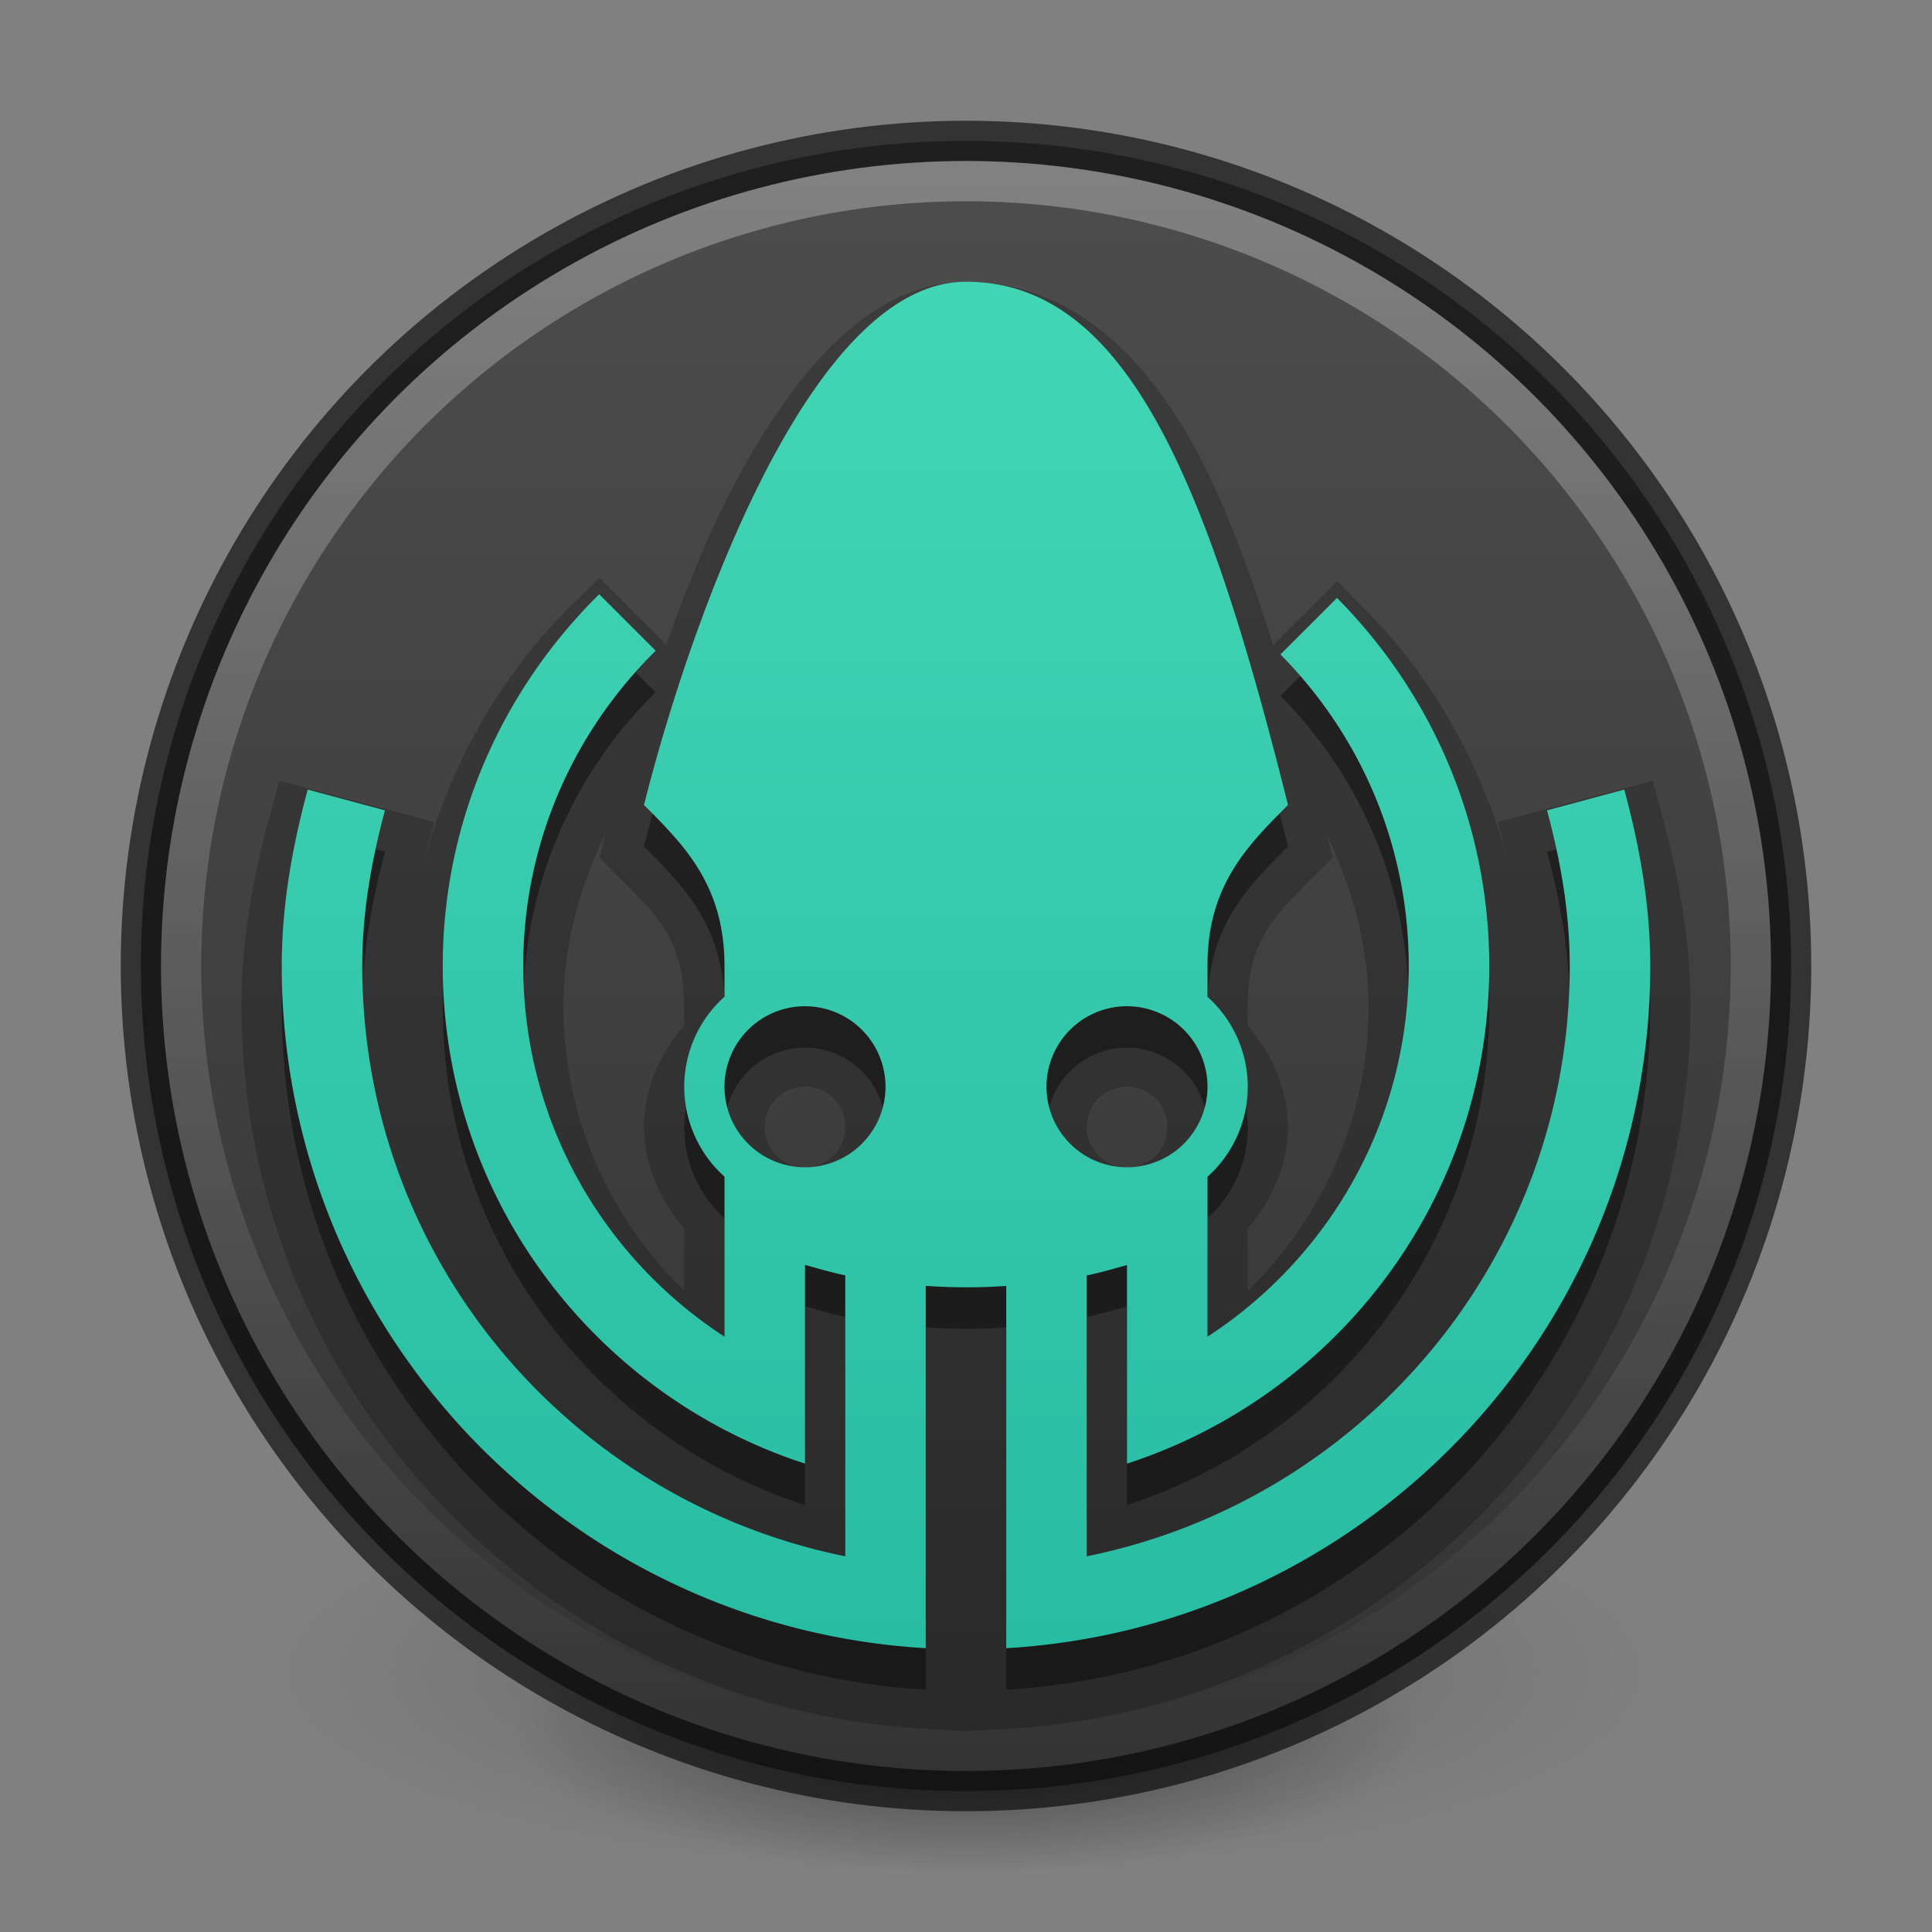 <?xml version="1.0" encoding="UTF-8" standalone="no"?>
<svg
   xmlns:dc="http://purl.org/dc/elements/1.1/"
   xmlns:cc="http://creativecommons.org/ns#"
   xmlns:rdf="http://www.w3.org/1999/02/22-rdf-syntax-ns#"
   xmlns:svg="http://www.w3.org/2000/svg"
   xmlns="http://www.w3.org/2000/svg"
   xmlns:xlink="http://www.w3.org/1999/xlink"
   xmlns:sodipodi="http://sodipodi.sourceforge.net/DTD/sodipodi-0.dtd"
   xmlns:inkscape="http://www.inkscape.org/namespaces/inkscape"
   id="svg4951"
   height="48"
   width="48"
   version="1.1"
   inkscape:version="1.0.1 (1.0.1+r75)"
   sodipodi:docname="gitkraken_48.svg">
  <rect width="100%" height="100%" fill="#808080" stroke="none"/>
  <sodipodi:namedview
     pagecolor="#ffffff"
     bordercolor="#666666"
     borderopacity="1"
     objecttolerance="10"
     gridtolerance="10"
     guidetolerance="10"
     inkscape:pageopacity="0"
     inkscape:pageshadow="2"
     inkscape:window-width="1366"
     inkscape:window-height="705"
     id="namedview24"
     showgrid="true"
     inkscape:zoom="10.333333"
     inkscape:cx="33.174626"
     inkscape:cy="26.926138"
     inkscape:window-x="0"
     inkscape:window-y="30"
     inkscape:window-maximized="1"
     inkscape:current-layer="svg4951"
     inkscape:document-rotation="0"
     inkscape:snap-bbox="true"
     inkscape:bbox-nodes="true"
     inkscape:snap-intersection-paths="true"
     inkscape:snap-nodes="true"
     inkscape:object-paths="true"
     inkscape:snap-smooth-nodes="true"
     inkscape:snap-midpoints="true"
     showguides="true"
     inkscape:guide-bbox="true">
    <inkscape:grid
       type="xygrid"
       id="grid955" />
    <sodipodi:guide
       position="24,45"
       orientation="1,0"
       id="guide863" />
    <sodipodi:guide
       position="24,24.026"
       orientation="1,0"
       id="guide883" />
    <sodipodi:guide
       position="24,24.026"
       orientation="0,-1"
       id="guide885" />
  </sodipodi:namedview>
  <defs
     id="defs4953">
    <linearGradient
       inkscape:collect="always"
       id="linearGradient866">
      <stop
         style="stop-color:#43d6b5;stop-opacity:1;"
         offset="0"
         id="stop862" />
      <stop
         style="stop-color:#28bca3;stop-opacity:1"
         offset="1"
         id="stop864" />
    </linearGradient>
    <radialGradient
       id="radialGradient4448"
       gradientUnits="userSpaceOnUse"
       cy="-17.681"
       cx="14.892"
       gradientTransform="matrix(-1.439 3.8089e-8 -2.8328e-8 -1.07 45.169 -14.596)"
       r="25.571">
      <stop
         id="stop3750-1-0-7-6-6-1-3-9-3"
         stop-color="#5f5f5f"
         offset="0"
         style="stop-color:#4d4d4d;stop-opacity:1" />
      <stop
         id="stop3756-1-6-2-6-6-1-96-6-0"
         stop-color="#343434"
         offset="1"
         style="stop-color:#333333;stop-opacity:1" />
    </radialGradient>
    <linearGradient
       id="linearGradient4450"
       y2="32.568"
       gradientUnits="userSpaceOnUse"
       x2="15.124"
       gradientTransform="matrix(0.763,0,0,0.763,12.401,18.789)"
       y1="-18.801"
       x1="15.124">
      <stop
         id="stop4413"
         stop-color="#fff"
         offset="0" />
      <stop
         id="stop4415"
         stop-color="#fff"
         stop-opacity="0"
         offset="1" />
    </linearGradient>
    <radialGradient
       xlink:href="#linearGradient3820-7-2"
       id="radialGradient3300-8"
       gradientUnits="userSpaceOnUse"
       gradientTransform="matrix(0.382,7.5555777e-8,-1.8372241e-8,0.112,-5.925,36.336)"
       cx="99.189"
       cy="185.297"
       fx="99.189"
       fy="185.297"
       r="62.769" />
    <linearGradient
       id="linearGradient3820-7-2">
      <stop
         id="stop3822-2-6"
         style="stop-color:#000000;stop-opacity:1"
         offset="0" />
      <stop
         id="stop3824-1-2"
         style="stop-color:#000000;stop-opacity:0"
         offset="1" />
    </linearGradient>
    <radialGradient
       xlink:href="#linearGradient3820-7-2"
       id="radialGradient4192-6"
       gradientUnits="userSpaceOnUse"
       gradientTransform="matrix(0.255,5.3967361e-8,-1.2248161e-8,0.08,6.716,44.241)"
       cx="99.189"
       cy="185.297"
       fx="99.189"
       fy="185.297"
       r="62.769" />
    <linearGradient
       inkscape:collect="always"
       xlink:href="#radialGradient4448"
       id="linearGradient856"
       x1="3.474"
       y1="24"
       x2="44.526"
       y2="24"
       gradientUnits="userSpaceOnUse"
       gradientTransform="matrix(0.999,0,0,0.999,0.03,-47.97)" />
    <linearGradient
       id="linearGradient4450-6"
       y2="32.568"
       gradientUnits="userSpaceOnUse"
       x2="15.124"
       gradientTransform="matrix(0.764,0,0,0.764,69.724,21.805)"
       y1="-18.801"
       x1="15.124">
      <stop
         id="stop4413-1"
         stop-color="#fff"
         offset="0" />
      <stop
         id="stop4415-0"
         stop-color="#fff"
         stop-opacity="0"
         offset="1" />
    </linearGradient>
    <radialGradient
       id="radialGradient4448-3"
       gradientUnits="userSpaceOnUse"
       cy="-17.681"
       cx="14.892"
       gradientTransform="matrix(-1.439,3.8089e-8,-2.8328e-8,-1.07,45.169,-14.596)"
       r="25.571">
      <stop
         id="stop3750-1-0-7-6-6-1-3-9-3-2"
         stop-color="#5f5f5f"
         offset="0"
         style="stop-color:#4d4d4d;stop-opacity:1" />
      <stop
         id="stop3756-1-6-2-6-6-1-96-6-0-0"
         stop-color="#343434"
         offset="1"
         style="stop-color:#333333;stop-opacity:1" />
    </radialGradient>
    <radialGradient
       xlink:href="#linearGradient3820-7-2"
       id="radialGradient3300-8-4"
       gradientUnits="userSpaceOnUse"
       gradientTransform="matrix(0.382,7.5555777e-8,-1.8372241e-8,0.112,-5.925,36.336)"
       cx="99.189"
       cy="185.297"
       fx="99.189"
       fy="185.297"
       r="62.769" />
    <radialGradient
       xlink:href="#linearGradient3820-7-2"
       id="radialGradient4192-6-0"
       gradientUnits="userSpaceOnUse"
       gradientTransform="matrix(0.255,5.3967361e-8,-1.2248161e-8,0.08,6.716,44.241)"
       cx="99.189"
       cy="185.297"
       fx="99.189"
       fy="185.297"
       r="62.769" />
    <linearGradient
       inkscape:collect="always"
       xlink:href="#linearGradient866"
       id="linearGradient868"
       x1="24"
       y1="7"
       x2="24"
       y2="41"
       gradientUnits="userSpaceOnUse" />
  </defs>
  <g
     id="g4198-4"
     transform="matrix(0.708,0,0,0.714,1.333,0.785)"
     style="stroke-width:1.406">
    <path
       inkscape:connector-curvature="0"
       d="m 56,57.002 a 24,6.999 0 1 1 -48,0 24,6.999 0 1 1 48,0 z"
       id="path3818-0-6"
       style="opacity:0.2;fill:url(#radialGradient3300-8);fill-opacity:1;stroke:none;stroke-width:1.406" />
    <path
       inkscape:connector-curvature="0"
       style="opacity:0.4;fill:url(#radialGradient4192-6);fill-opacity:1;stroke:none;stroke-width:1.406"
       id="path4190-2"
       d="m 48,59.002 a 16,4.999 0 1 1 -32,0 16,4.999 0 1 1 32,0 z" />
  </g>
  <circle
     id="path2985-6"
     cy="-24"
     cx="24"
     r="20.5"
     fill="url(#radialGradient4448)"
     style="fill:url(#linearGradient856);fill-opacity:1;stroke-width:1"
     transform="rotate(90)" />
  <circle
     id="path3755-9"
     opacity="0.6"
     stroke-width=".948"
     stroke="#242424"
     cy="24"
     cx="24"
     r="20.5"
     fill="none"
     style="stroke-width:1;stroke-miterlimit:4;stroke-dasharray:none;stroke:#000000;stroke-opacity:1" />
  <circle
     id="path3773-9"
     opacity="0.6"
     stroke-width="0.933"
     stroke-opacity="0.588"
     stroke="url(#linearGradient4450)"
     cy="24"
     cx="24"
     r="19.5"
     fill="none"
     style="stroke:url(#linearGradient4450);stroke-width:1;stroke-miterlimit:4;stroke-dasharray:none;opacity:0.5" />
  <path
     id="path910-5"
     style="color:#000000;font-style:normal;font-variant:normal;font-weight:normal;font-stretch:normal;font-size:medium;line-height:normal;font-family:sans-serif;font-variant-ligatures:normal;font-variant-position:normal;font-variant-caps:normal;font-variant-numeric:normal;font-variant-alternates:normal;font-variant-east-asian:normal;font-feature-settings:normal;font-variation-settings:normal;text-indent:0;text-align:start;text-decoration:none;text-decoration-line:none;text-decoration-style:solid;text-decoration-color:#000000;letter-spacing:normal;word-spacing:normal;text-transform:none;writing-mode:lr-tb;direction:ltr;text-orientation:mixed;dominant-baseline:auto;baseline-shift:baseline;text-anchor:start;white-space:normal;shape-padding:0;shape-margin:0;inline-size:0;clip-rule:nonzero;display:inline;overflow:visible;visibility:visible;opacity:0.2;isolation:auto;mix-blend-mode:normal;color-interpolation:sRGB;color-interpolation-filters:linearRGB;solid-color:#000000;solid-opacity:1;vector-effect:none;fill:#000000;fill-opacity:1;fill-rule:evenodd;stroke:none;stroke-width:2;stroke-linecap:square;stroke-linejoin:miter;stroke-miterlimit:4;stroke-dasharray:none;stroke-dashoffset:0;stroke-opacity:1;color-rendering:auto;image-rendering:auto;shape-rendering:auto;text-rendering:auto;enable-background:accumulate;stop-color:#000000;stop-opacity:1"
     d="m 24,7 c -1.375,0 -2.556,0.761 -3.523,1.781 -0.967,1.02 -1.781,2.342 -2.496,3.771 -0.562,1.124 -1.003,2.305 -1.43,3.461 l -1.66,-1.66 -0.707,0.699 c -1.748,1.725 -3,3.926 -3.656,6.369 0.003,-0.01 0.001,-0.021 0.004,-0.031 L 10.789,20.426 6.938,19.393 6.68,20.357 C 6.287,21.817 6,23.358 6,25 6,34.562 13.512,42.395 22.941,42.947 L 24,43.01 l 1.059,-0.062 C 34.488,42.395 42,34.562 42,25 42,23.358 41.713,21.817 41.32,20.357 l -0.258,-0.965 -3.852,1.033 0.258,0.965 c 0.002,0.006 4.22e-4,0.012 0.002,0.018 -0.643,-2.389 -1.853,-4.552 -3.545,-6.258 L 33.219,14.438 31.633,16.025 C 31.027,14.11 30.385,12.382 29.625,11.014 28.286,8.604 26.417,7 24,7 Z m -8.963,13.73 c -0.002,0.007 -0.006,0.02 -0.008,0.027 l -0.137,0.549 0.4,0.4 c 1,1 1.707,1.626 1.707,3.293 v 0.475 c -0.6,0.716 -1,1.58 -1,2.525 5.33e-4,0.944 0.401,1.809 1,2.523 v 1.23 0.322 c -1.836,-1.806 -3,-4.281 -3,-7.076 0,-1.55 0.411,-2.968 1.037,-4.27 z m 17.934,0.027 C 33.588,22.054 34,23.461 34,25 c 0,2.795 -1.164,5.27 -3,7.076 V 31.754 30.525 C 31.6,29.81 32,28.945 32,28 31.999,27.056 31.599,26.191 31,25.477 v -0.502 c 0,-1.636 0.707,-2.268 1.707,-3.268 l 0.4,-0.4 z m -12.994,6.242 c 0.004,3e-6 0.008,-4.6e-5 0.012,0 h 0.006 H 20 c 0.564,0 1,0.436 1,1 0,0.564 -0.436,1 -1,1 -0.564,0 -1,-0.436 -1,-1 -1.65e-4,-0.554 0.423,-0.986 0.977,-1 z m 8,0 c 0.004,3e-6 0.008,-4.6e-5 0.012,0 h 0.006 H 28 c 0.564,0 1,0.436 1,1 0,0.564 -0.436,1 -1,1 -0.564,0 -1,-0.436 -1,-1 -1.65e-4,-0.554 0.423,-0.986 0.977,-1 z m -14.967,6.57 c 0.188,0.24 0.404,0.455 0.627,0.662 0,0 -0.002,0 -0.002,0 -0.222,-0.207 -0.435,-0.42 -0.625,-0.662 z m 21.98,0 c -0.19,0.242 -0.405,0.456 -0.627,0.662 0.223,-0.207 0.439,-0.422 0.627,-0.662 z" />
  <path
     id="path1045"
     style="color:#000000;font-style:normal;font-variant:normal;font-weight:normal;font-stretch:normal;font-size:medium;line-height:normal;font-family:sans-serif;font-variant-ligatures:normal;font-variant-position:normal;font-variant-caps:normal;font-variant-numeric:normal;font-variant-alternates:normal;font-variant-east-asian:normal;font-feature-settings:normal;font-variation-settings:normal;text-indent:0;text-align:start;text-decoration:none;text-decoration-line:none;text-decoration-style:solid;text-decoration-color:#000000;letter-spacing:normal;word-spacing:normal;text-transform:none;writing-mode:lr-tb;direction:ltr;text-orientation:mixed;dominant-baseline:auto;baseline-shift:baseline;text-anchor:start;white-space:normal;shape-padding:0;shape-margin:0;inline-size:0;clip-rule:nonzero;display:inline;overflow:visible;visibility:visible;opacity:0.4;isolation:auto;mix-blend-mode:normal;color-interpolation:sRGB;color-interpolation-filters:linearRGB;solid-color:#000000;solid-opacity:1;vector-effect:none;fill:#000000;fill-opacity:1;fill-rule:evenodd;stroke:none;stroke-width:2;stroke-linecap:square;stroke-linejoin:miter;stroke-miterlimit:4;stroke-dasharray:none;stroke-dashoffset:0;stroke-opacity:1;color-rendering:auto;image-rendering:auto;shape-rendering:auto;text-rendering:auto;enable-background:accumulate;stop-color:#000000;stop-opacity:1"
     d="m 24,8.03 c -4,0 -7,9 -8,13 1,1 2,2 2,4 v 0.764 a 3,3 0 0 0 -1,2.236 3,3 0 0 0 1,2.234 v 1.52 2.455 c -3.01,-1.958 -5,-5.341 -5,-9.209 0,-3.076 1.265,-5.838 3.291,-7.832 L 14.887,15.794 C 12.496,18.153 11,21.414 11,25.03 c 0,5.772 3.784,10.671 9,12.363 v -2.121 -2.816 c 0.334,0.092 0.666,0.19 1,0.26 v 6.98 C 14.15,38.308 9,32.295 9,25.03 9,23.684 9.233,22.404 9.564,21.163 L 7.645,20.647 C 7.266,22.055 7,23.505 7,25.03 c 0,9.039 7.09,16.428 16,16.949 v -2 -7.002 c 0.666,0.047 1.332,0.048 2,0.002 v 7.297 1.703 c 8.91,-0.522 16,-7.91 16,-16.949 0,-1.525 -0.266,-2.976 -0.645,-4.383 l -1.92,0.516 C 38.767,22.404 39,23.684 39,25.03 39,32.295 33.85,38.308 27,39.696 v -6.977 c 0.333,-0.069 0.666,-0.167 1,-0.26 v 3.57 1.363 c 5.216,-1.692 9,-6.591 9,-12.363 0,-3.565 -1.451,-6.794 -3.783,-9.145 l -1.404,1.404 C 33.78,19.276 35,22.006 35,25.03 c 0,3.868 -1.99,7.251 -5,9.209 v -2.455 -1.518 a 3,3 0 0 0 1,-2.236 3,3 0 0 0 -1,-2.234 v -0.791 c 0,-1.974 1,-2.975 2,-3.975 -2,-8 -4,-13 -8,-13 z m -4.049,18 a 2,2 0 0 1 0.049,0 2,2 0 0 1 2,2 2,2 0 0 1 -2,2 2,2 0 0 1 -2,-2 2,2 0 0 1 1.951,-2 z m 8,0 a 2,2 0 0 1 0.049,0 2,2 0 0 1 2,2 2,2 0 0 1 -2,2 2,2 0 0 1 -2,-2 2,2 0 0 1 1.951,-2 z" />
  <path
     id="path910"
     style="color:#000000;font-style:normal;font-variant:normal;font-weight:normal;font-stretch:normal;font-size:medium;line-height:normal;font-family:sans-serif;font-variant-ligatures:normal;font-variant-position:normal;font-variant-caps:normal;font-variant-numeric:normal;font-variant-alternates:normal;font-variant-east-asian:normal;font-feature-settings:normal;font-variation-settings:normal;text-indent:0;text-align:start;text-decoration:none;text-decoration-line:none;text-decoration-style:solid;text-decoration-color:#000000;letter-spacing:normal;word-spacing:normal;text-transform:none;writing-mode:lr-tb;direction:ltr;text-orientation:mixed;dominant-baseline:auto;baseline-shift:baseline;text-anchor:start;white-space:normal;shape-padding:0;shape-margin:0;inline-size:0;clip-rule:nonzero;display:inline;overflow:visible;visibility:visible;opacity:1;isolation:auto;mix-blend-mode:normal;color-interpolation:sRGB;color-interpolation-filters:linearRGB;solid-color:#000000;solid-opacity:1;vector-effect:none;fill:url(#linearGradient868);fill-opacity:1;fill-rule:evenodd;stroke:none;stroke-width:2;stroke-linecap:square;stroke-linejoin:miter;stroke-miterlimit:4;stroke-dasharray:none;stroke-dashoffset:0;stroke-opacity:1;color-rendering:auto;image-rendering:auto;shape-rendering:auto;text-rendering:auto;enable-background:accumulate;stop-color:#000000;stop-opacity:1"
     d="M 24 7 C 20 7 17 16 16 20 C 17 21 18 22 18 24 L 18 24.764 A 3 3 0 0 0 17 27 A 3 3 0 0 0 18 29.234 L 18 30.754 L 18 33.209 C 14.99 31.251 13 27.868 13 24 C 13 20.924 14.265 18.162 16.291 16.168 L 14.887 14.764 C 12.496 17.123 11 20.384 11 24 C 11 29.772 14.784 34.671 20 36.363 L 20 34.242 L 20 31.426 C 20.334 31.518 20.666 31.616 21 31.686 L 21 38.666 C 14.15 37.278 9 31.265 9 24 C 9 22.654 9.233 21.373 9.564 20.133 L 7.645 19.617 C 7.266 21.024 7 22.475 7 24 C 7 33.039 14.09 40.428 23 40.949 L 23 38.949 L 23 31.947 C 23.666 31.994 24.332 31.995 25 31.949 L 25 39.246 L 25 40.949 C 33.91 40.427 41 33.039 41 24 C 41 22.475 40.734 21.024 40.355 19.617 L 38.436 20.133 C 38.767 21.373 39 22.654 39 24 C 39 31.265 33.85 37.278 27 38.666 L 27 31.689 C 27.333 31.62 27.666 31.522 28 31.43 L 28 35 L 28 36.363 C 33.216 34.671 37 29.772 37 24 C 37 20.435 35.549 17.206 33.217 14.855 L 31.812 16.26 C 33.78 18.246 35 20.975 35 24 C 35 27.868 33.01 31.251 30 33.209 L 30 30.754 L 30 29.236 A 3 3 0 0 0 31 27 A 3 3 0 0 0 30 24.766 L 30 23.975 C 30 22.001 31 21 32 20 C 30 12 28 7 24 7 z M 19.951 25 A 2 2 0 0 1 20 25 A 2 2 0 0 1 22 27 A 2 2 0 0 1 20 29 A 2 2 0 0 1 18 27 A 2 2 0 0 1 19.951 25 z M 27.951 25 A 2 2 0 0 1 28 25 A 2 2 0 0 1 30 27 A 2 2 0 0 1 28 29 A 2 2 0 0 1 26 27 A 2 2 0 0 1 27.951 25 z " />
</svg>
